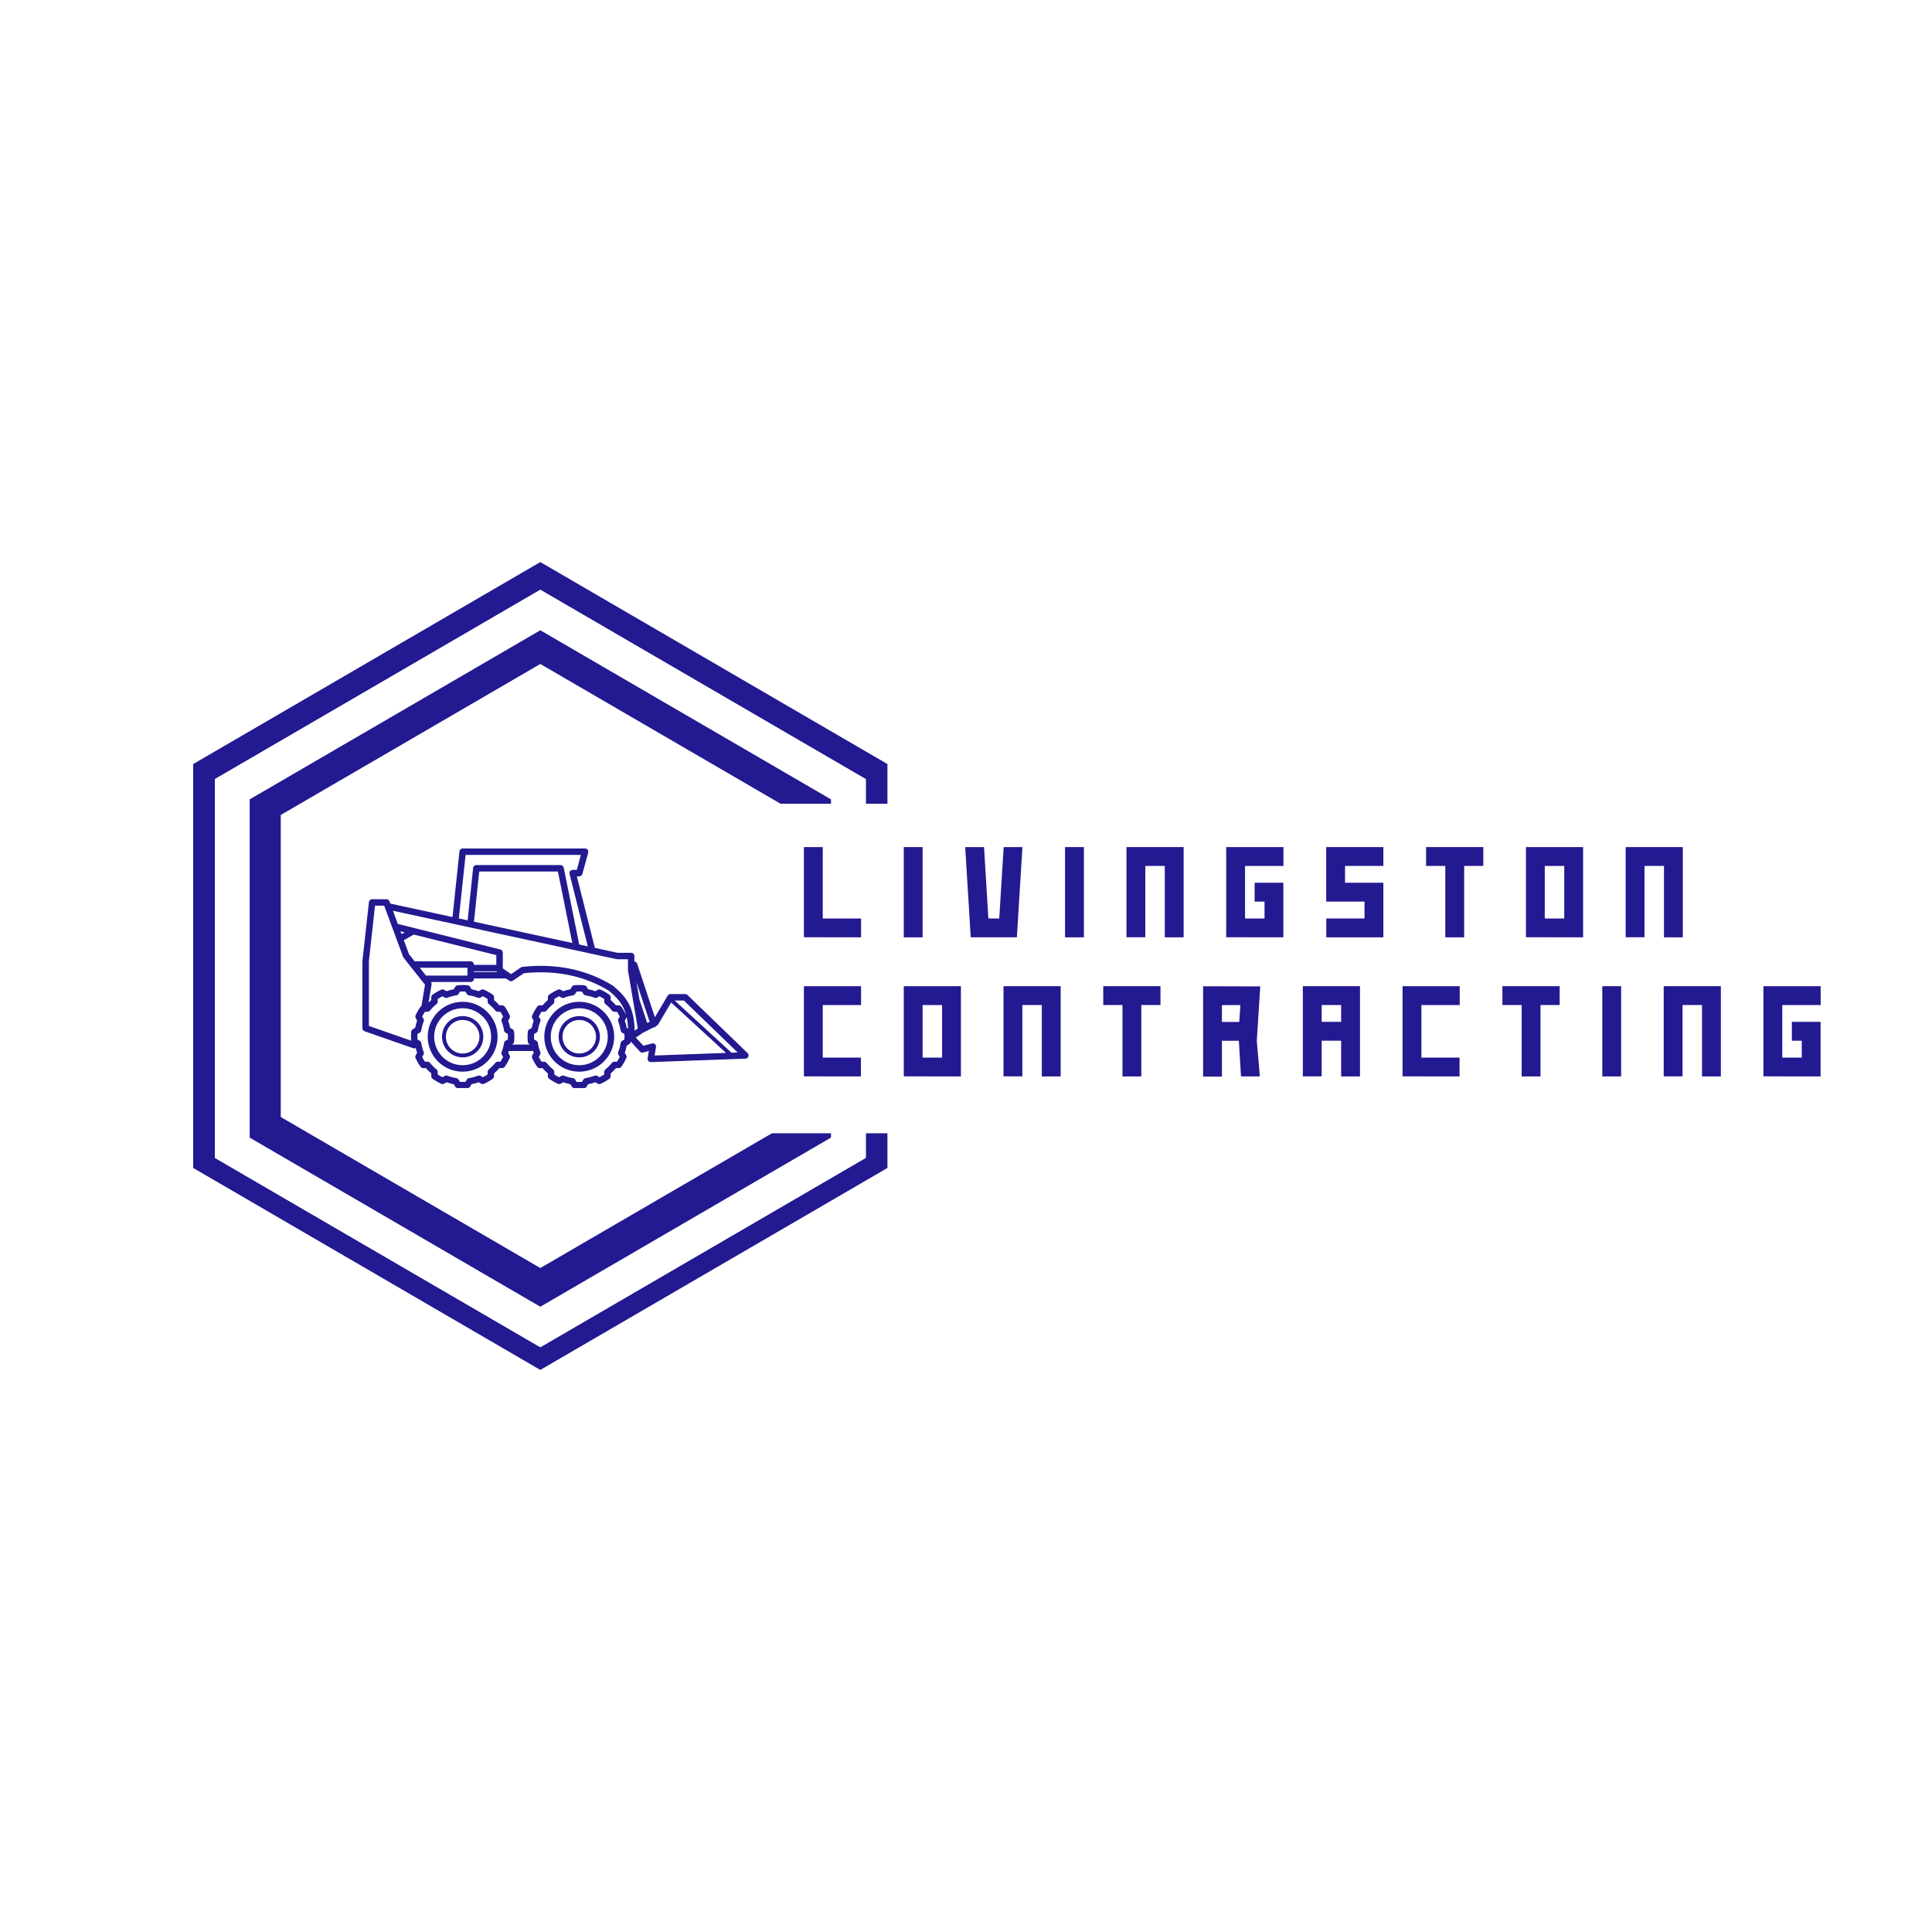 <svg xmlns="http://www.w3.org/2000/svg" xmlns:xlink="http://www.w3.org/1999/xlink" width="500" zoomAndPan="magnify" viewBox="0 0 375 375" height="500" preserveAspectRatio="xMidYMid meet" version="1.0"><defs><g/><clipPath id="9f2499aea7"><path d="M 37.5 109.098 L 172.25 109.098 L 172.25 265.957 L 37.5 265.957 Z M 37.5 109.098 " clip-rule="nonzero"/></clipPath><clipPath id="a5e4c11281"><path d="M 104.875 109.098 L 172.25 148.301 L 172.25 226.699 L 104.875 265.902 L 37.5 226.699 L 37.5 148.301 Z M 104.875 109.098 " clip-rule="nonzero"/></clipPath><clipPath id="4544037a09"><path d="M 41.707 114.477 L 168.047 114.477 L 168.047 261.547 L 41.707 261.547 Z M 41.707 114.477 " clip-rule="nonzero"/></clipPath><clipPath id="9f2d6ca018"><path d="M 104.875 114.477 L 168.047 151.23 L 168.047 224.738 L 104.875 261.492 L 41.707 224.738 L 41.707 151.23 Z M 104.875 114.477 " clip-rule="nonzero"/></clipPath><clipPath id="24c69aef9d"><path d="M 48.461 122.336 L 161.293 122.336 L 161.293 253.68 L 48.461 253.68 Z M 48.461 122.336 " clip-rule="nonzero"/></clipPath><clipPath id="9c67d27b90"><path d="M 104.875 122.336 L 161.293 155.16 L 161.293 220.809 L 104.875 253.633 L 48.461 220.809 L 48.461 155.16 Z M 104.875 122.336 " clip-rule="nonzero"/></clipPath><clipPath id="8879a83137"><path d="M 139.16 156 L 251.66 156 L 251.66 219.969 L 139.16 219.969 Z M 139.16 156 " clip-rule="nonzero"/></clipPath><clipPath id="e63d3617ee"><path d="M 54.496 128.875 L 155.258 128.875 L 155.258 246.168 L 54.496 246.168 Z M 54.496 128.875 " clip-rule="nonzero"/></clipPath><clipPath id="c1818cdec1"><path d="M 104.875 128.875 L 155.258 158.188 L 155.258 216.812 L 104.875 246.125 L 54.496 216.812 L 54.496 158.188 Z M 104.875 128.875 " clip-rule="nonzero"/></clipPath><clipPath id="6da88c32f0"><path d="M 70.348 164.688 L 145.348 164.688 L 145.348 211.188 L 70.348 211.188 Z M 70.348 164.688 " clip-rule="nonzero"/></clipPath></defs><rect x="-37.5" width="450" fill="#ffffff" y="-37.5" height="450" fill-opacity="1"/><rect x="-37.5" width="450" fill="#ffffff" y="-37.5" height="450" fill-opacity="1"/><g clip-path="url(#9f2499aea7)"><g clip-path="url(#a5e4c11281)"><path fill="#231991" d="M 37.5 109.098 L 172.25 109.098 L 172.25 265.957 L 37.5 265.957 Z M 37.5 109.098 " fill-opacity="1" fill-rule="nonzero"/></g></g><g clip-path="url(#4544037a09)"><g clip-path="url(#9f2d6ca018)"><path fill="#ffffff" d="M 41.707 114.477 L 168.047 114.477 L 168.047 261.547 L 41.707 261.547 Z M 41.707 114.477 " fill-opacity="1" fill-rule="nonzero"/><path fill="#ffffff" d="M 41.707 114.477 L 168.047 114.477 L 168.047 261.547 L 41.707 261.547 Z M 41.707 114.477 " fill-opacity="1" fill-rule="nonzero"/></g></g><g clip-path="url(#24c69aef9d)"><g clip-path="url(#9c67d27b90)"><path fill="#231991" d="M 48.461 122.336 L 161.293 122.336 L 161.293 253.68 L 48.461 253.68 Z M 48.461 122.336 " fill-opacity="1" fill-rule="nonzero"/></g></g><g clip-path="url(#8879a83137)"><path fill="#ffffff" d="M 139.16 156 L 251.602 156 L 251.602 219.969 L 139.16 219.969 Z M 139.16 156 " fill-opacity="1" fill-rule="nonzero"/></g><g clip-path="url(#e63d3617ee)"><g clip-path="url(#c1818cdec1)"><path fill="#ffffff" d="M 54.496 128.875 L 155.258 128.875 L 155.258 246.168 L 54.496 246.168 Z M 54.496 128.875 " fill-opacity="1" fill-rule="nonzero"/></g></g><g clip-path="url(#6da88c32f0)"><path fill="#231991" d="M 80.684 203.418 C 80.539 203.496 80.359 203.512 80.188 203.453 L 70.77 200.168 C 70.52 200.078 70.348 199.844 70.348 199.574 L 70.348 186.52 C 70.348 186.496 70.352 186.473 70.352 186.449 L 71.609 175.098 C 71.645 174.781 71.91 174.539 72.23 174.539 L 75.008 174.539 C 75.27 174.539 75.504 174.703 75.594 174.949 L 75.758 175.387 L 87.832 178 L 89.18 165.246 C 89.215 164.93 89.48 164.688 89.801 164.688 L 113.566 164.688 C 113.762 164.688 113.945 164.777 114.062 164.934 C 114.184 165.09 114.223 165.289 114.172 165.477 L 113.035 169.637 C 112.965 169.906 112.715 170.098 112.434 170.098 L 111.961 170.098 L 115.461 183.98 L 119.883 184.941 L 122.512 184.941 C 122.859 184.941 123.137 185.219 123.137 185.566 L 123.137 186.633 C 123.379 186.652 123.598 186.812 123.68 187.059 L 127.113 197.453 L 129.598 193.254 C 129.711 193.062 129.918 192.945 130.141 192.945 L 132.992 192.945 C 133.156 192.945 133.312 193.008 133.43 193.121 L 145.113 204.41 C 145.289 204.586 145.348 204.852 145.258 205.086 C 145.168 205.32 144.949 205.477 144.699 205.484 L 126.344 206.152 C 126.156 206.156 125.977 206.078 125.852 205.938 C 125.727 205.797 125.672 205.609 125.703 205.422 L 125.941 203.992 L 124.836 204.285 C 124.609 204.348 124.371 204.277 124.215 204.105 L 122.426 202.168 C 122.422 202.18 122.422 202.188 122.422 202.199 C 122.398 202.402 122.285 202.578 122.113 202.68 C 122.113 202.68 121.648 202.945 121.648 202.945 C 121.562 203.422 121.438 203.891 121.273 204.348 L 121.539 204.812 C 121.641 204.984 121.652 205.199 121.57 205.383 C 121.297 205.973 120.973 206.535 120.598 207.062 C 120.48 207.227 120.293 207.324 120.086 207.324 C 120.086 207.324 119.559 207.324 119.559 207.324 C 119.242 207.695 118.898 208.035 118.531 208.352 L 118.531 208.883 C 118.531 209.086 118.43 209.273 118.27 209.395 C 117.738 209.77 117.176 210.094 116.586 210.363 C 116.402 210.445 116.191 210.438 116.016 210.336 C 116.016 210.336 115.555 210.07 115.555 210.07 C 115.098 210.23 114.629 210.355 114.148 210.445 L 113.887 210.906 C 113.781 211.082 113.602 211.195 113.402 211.215 C 112.762 211.277 112.109 211.277 111.461 211.215 C 111.262 211.195 111.082 211.082 110.984 210.906 C 110.984 210.906 110.715 210.445 110.715 210.445 C 110.238 210.355 109.77 210.23 109.312 210.07 L 108.855 210.336 C 108.68 210.438 108.465 210.445 108.281 210.363 C 107.691 210.094 107.129 209.77 106.602 209.395 C 106.434 209.273 106.34 209.086 106.34 208.883 C 106.34 208.883 106.34 208.352 106.34 208.352 C 105.973 208.035 105.625 207.695 105.312 207.324 L 104.777 207.324 C 104.578 207.324 104.391 207.227 104.27 207.062 C 103.895 206.535 103.566 205.973 103.301 205.383 C 103.219 205.199 103.227 204.984 103.324 204.812 C 103.324 204.812 103.594 204.348 103.594 204.348 C 103.551 204.234 103.516 204.121 103.48 204.004 L 98.758 204.004 C 98.719 204.121 98.684 204.234 98.645 204.348 L 98.906 204.812 C 99.008 204.984 99.02 205.199 98.938 205.383 C 98.664 205.973 98.344 206.535 97.965 207.062 C 97.848 207.227 97.66 207.324 97.453 207.324 C 97.453 207.324 96.926 207.324 96.926 207.324 C 96.609 207.695 96.266 208.035 95.898 208.352 L 95.898 208.883 C 95.898 209.086 95.797 209.273 95.637 209.395 C 95.105 209.77 94.547 210.094 93.953 210.363 C 93.77 210.445 93.559 210.438 93.383 210.336 C 93.383 210.336 92.922 210.07 92.922 210.07 C 92.465 210.23 91.996 210.355 91.52 210.445 L 91.254 210.906 C 91.152 211.082 90.977 211.195 90.77 211.215 C 90.129 211.277 89.477 211.277 88.832 211.215 C 88.629 211.195 88.449 211.082 88.352 210.906 C 88.352 210.906 88.082 210.445 88.082 210.445 C 87.609 210.355 87.141 210.23 86.68 210.07 L 86.223 210.336 C 86.047 210.438 85.836 210.445 85.652 210.363 C 85.059 210.094 84.496 209.77 83.969 209.395 C 83.801 209.273 83.707 209.086 83.707 208.883 C 83.707 208.883 83.707 208.352 83.707 208.352 C 83.34 208.035 82.992 207.695 82.68 207.324 L 82.145 207.324 C 81.945 207.324 81.758 207.227 81.641 207.062 C 81.262 206.535 80.934 205.973 80.668 205.383 C 80.586 205.199 80.594 204.984 80.699 204.812 C 80.699 204.812 80.961 204.348 80.961 204.348 C 80.852 204.043 80.762 203.73 80.684 203.418 Z M 76.27 176.777 L 77.219 179.336 L 97.113 184.293 C 97.391 184.363 97.59 184.613 97.59 184.898 L 97.59 187.961 L 99.207 189.074 L 101.105 187.777 C 101.191 187.719 101.289 187.68 101.391 187.668 C 108.141 186.938 113.938 188.238 118.914 191.289 C 118.945 191.305 118.973 191.324 119 191.344 C 121.113 193.152 123.152 195.078 123.172 200.039 L 123.801 199.621 L 122.906 194.336 L 122.883 194.273 C 122.855 194.195 122.848 194.113 122.852 194.035 L 121.895 188.398 C 121.891 188.363 121.887 188.328 121.887 188.293 L 121.887 187.457 C 121.887 187.449 121.887 187.441 121.887 187.434 L 121.887 186.191 L 119.816 186.191 C 119.77 186.191 119.73 186.188 119.684 186.176 Z M 77.738 180.758 L 77.945 181.301 L 78.555 180.961 Z M 78.383 182.488 L 79.383 185.199 L 80.484 186.59 L 91.359 186.59 C 91.707 186.59 91.984 186.867 91.984 187.215 L 91.984 187.277 L 96.336 187.277 L 96.336 185.387 L 80.301 181.395 C 80.27 181.426 80.23 181.449 80.191 181.473 L 78.418 182.469 C 78.406 182.477 78.395 182.484 78.383 182.488 Z M 81.477 187.84 L 82.676 189.355 C 84.176 189.355 90.734 189.355 90.734 189.355 L 90.734 187.84 Z M 83.668 190.605 C 83.762 190.738 83.797 190.906 83.773 191.066 L 83.184 194.586 C 83.352 194.422 83.527 194.262 83.707 194.105 L 83.707 193.574 C 83.707 193.371 83.801 193.184 83.969 193.066 C 84.496 192.688 85.059 192.363 85.652 192.094 C 85.836 192.012 86.047 192.023 86.223 192.125 C 86.223 192.125 86.68 192.391 86.68 192.391 C 87.141 192.227 87.609 192.102 88.082 192.012 L 88.352 191.551 C 88.449 191.379 88.629 191.262 88.832 191.242 C 89.477 191.18 90.129 191.18 90.77 191.242 C 90.977 191.262 91.152 191.379 91.254 191.551 C 91.254 191.551 91.52 192.012 91.52 192.012 C 91.996 192.102 92.465 192.227 92.922 192.391 L 93.383 192.125 C 93.559 192.023 93.77 192.012 93.953 192.094 C 94.547 192.363 95.105 192.688 95.637 193.066 C 95.797 193.184 95.898 193.371 95.898 193.574 C 95.898 193.574 95.898 194.105 95.898 194.105 C 96.266 194.422 96.609 194.766 96.926 195.133 L 97.453 195.133 C 97.66 195.133 97.848 195.23 97.965 195.395 C 98.344 195.922 98.664 196.484 98.938 197.078 C 99.02 197.262 99.008 197.473 98.906 197.648 C 98.906 197.648 98.645 198.109 98.645 198.109 C 98.805 198.566 98.93 199.035 99.02 199.512 L 99.48 199.777 C 99.652 199.879 99.766 200.059 99.789 200.258 C 99.852 200.902 99.852 201.555 99.789 202.199 C 99.766 202.402 99.652 202.578 99.48 202.68 C 99.48 202.68 99.426 202.711 99.355 202.754 L 102.883 202.754 L 102.758 202.68 C 102.582 202.578 102.465 202.402 102.445 202.199 C 102.383 201.555 102.383 200.902 102.445 200.258 C 102.465 200.059 102.582 199.879 102.758 199.777 C 102.758 199.777 103.219 199.512 103.219 199.512 C 103.305 199.035 103.43 198.566 103.594 198.109 L 103.324 197.648 C 103.227 197.473 103.219 197.262 103.301 197.078 C 103.566 196.484 103.895 195.922 104.27 195.395 C 104.391 195.23 104.578 195.133 104.777 195.133 C 104.777 195.133 105.312 195.133 105.312 195.133 C 105.625 194.766 105.973 194.422 106.34 194.105 L 106.34 193.574 C 106.34 193.371 106.434 193.184 106.602 193.066 C 107.129 192.688 107.691 192.363 108.281 192.094 C 108.465 192.012 108.68 192.023 108.855 192.125 C 108.855 192.125 109.312 192.391 109.312 192.391 C 109.77 192.227 110.238 192.102 110.715 192.012 L 110.984 191.551 C 111.082 191.379 111.262 191.262 111.461 191.242 C 112.109 191.18 112.762 191.18 113.402 191.242 C 113.602 191.262 113.781 191.379 113.887 191.551 C 113.887 191.551 114.148 192.012 114.148 192.012 C 114.629 192.102 115.098 192.227 115.555 192.391 L 116.016 192.125 C 116.191 192.023 116.402 192.012 116.586 192.094 C 117.176 192.363 117.738 192.688 118.27 193.066 C 118.43 193.184 118.531 193.371 118.531 193.574 C 118.531 193.574 118.531 194.105 118.531 194.105 C 118.898 194.422 119.242 194.766 119.559 195.133 L 120.086 195.133 C 120.293 195.133 120.48 195.23 120.598 195.395 C 120.961 195.902 121.273 196.441 121.535 197.008 C 120.91 194.734 119.586 193.5 118.223 192.328 C 113.516 189.457 108.043 188.238 101.684 188.898 L 99.562 190.352 C 99.348 190.496 99.07 190.496 98.852 190.352 L 98.23 189.922 L 91.984 189.922 L 91.984 189.98 C 91.984 190.328 91.707 190.605 91.359 190.605 Z M 81.809 195.234 L 82.492 191.133 L 78.34 185.898 C 78.297 185.848 78.266 185.789 78.242 185.727 C 78.242 185.727 74.57 175.793 74.57 175.793 L 72.789 175.793 L 71.602 186.555 C 71.602 186.555 71.602 199.133 71.602 199.133 L 79.797 201.992 C 79.754 201.414 79.758 200.836 79.816 200.258 C 79.832 200.059 79.949 199.879 80.125 199.777 C 80.125 199.777 80.586 199.512 80.586 199.512 C 80.672 199.035 80.801 198.566 80.961 198.109 L 80.699 197.648 C 80.594 197.473 80.586 197.262 80.668 197.078 C 80.934 196.484 81.262 195.922 81.641 195.395 C 81.688 195.332 81.746 195.277 81.809 195.234 Z M 89.055 178.266 L 90.766 178.637 L 91.832 168.469 C 91.863 168.152 92.129 167.91 92.453 167.91 L 108.805 167.91 C 109.102 167.91 109.355 168.117 109.418 168.41 L 112.422 183.324 L 114.09 183.688 L 110.551 169.625 C 110.504 169.438 110.543 169.238 110.66 169.086 C 110.781 168.934 110.961 168.844 111.156 168.844 L 111.957 168.844 C 111.957 168.844 112.746 165.938 112.746 165.938 L 90.367 165.938 L 89.07 178.172 C 89.066 178.203 89.062 178.234 89.055 178.266 Z M 91.996 178.902 L 111.086 183.035 L 108.293 169.16 C 108.293 169.16 93.016 169.16 93.016 169.16 Z M 124.121 194.035 C 124.387 194.84 125.609 198.527 125.609 198.527 L 126.102 198.367 L 123.543 190.637 Z M 123.406 201.387 L 124.879 202.98 L 126.555 202.531 C 126.762 202.477 126.98 202.531 127.137 202.672 C 127.293 202.816 127.367 203.031 127.332 203.238 L 127.062 204.871 L 140.918 204.371 L 130.27 194.582 L 127.77 198.809 C 127.711 198.906 127.625 198.988 127.523 199.043 L 127.418 199.098 C 127.344 199.215 127.23 199.312 127.086 199.359 L 126.641 199.508 L 124.961 200.383 C 124.926 200.402 124.887 200.418 124.844 200.43 C 124.84 200.434 124.836 200.438 124.832 200.438 Z M 141.984 204.332 L 143.184 204.289 L 132.738 194.199 C 132.738 194.199 131.617 194.199 130.957 194.199 Z M 121.625 197.352 C 121.617 197.453 121.594 197.555 121.539 197.648 C 121.539 197.648 121.273 198.109 121.273 198.109 C 121.438 198.566 121.562 199.035 121.648 199.512 L 121.91 199.66 C 121.883 198.789 121.781 198.023 121.625 197.352 Z M 96.465 188.672 C 96.434 188.629 96.402 188.578 96.383 188.531 L 91.984 188.531 L 91.984 188.672 Z M 112.965 192.465 C 112.609 192.441 112.254 192.441 111.902 192.465 L 111.652 192.895 C 111.559 193.059 111.391 193.172 111.203 193.199 C 110.617 193.289 110.039 193.445 109.484 193.66 C 109.305 193.73 109.109 193.715 108.941 193.621 C 108.941 193.621 108.512 193.371 108.512 193.371 C 108.195 193.531 107.887 193.707 107.59 193.906 L 107.59 194.402 C 107.59 194.59 107.504 194.77 107.355 194.891 C 106.891 195.262 106.469 195.684 106.094 196.148 C 105.977 196.297 105.797 196.383 105.609 196.383 C 105.609 196.383 105.109 196.387 105.109 196.387 C 104.91 196.684 104.738 196.988 104.578 197.309 L 104.824 197.738 C 104.922 197.902 104.938 198.102 104.867 198.277 C 104.648 198.836 104.496 199.41 104.402 200 C 104.379 200.188 104.266 200.352 104.098 200.449 C 104.098 200.449 103.668 200.695 103.668 200.695 C 103.648 201.051 103.648 201.406 103.668 201.762 L 104.098 202.012 C 104.266 202.105 104.379 202.27 104.402 202.457 C 104.496 203.047 104.648 203.625 104.867 204.18 C 104.938 204.355 104.922 204.555 104.824 204.719 C 104.824 204.719 104.578 205.152 104.578 205.152 C 104.738 205.469 104.91 205.777 105.109 206.074 L 105.609 206.074 C 105.797 206.074 105.977 206.16 106.094 206.309 C 106.469 206.773 106.891 207.195 107.355 207.57 C 107.504 207.688 107.59 207.867 107.59 208.059 C 107.59 208.059 107.59 208.555 107.59 208.555 C 107.887 208.75 108.195 208.93 108.512 209.086 L 108.941 208.84 C 109.109 208.742 109.305 208.73 109.484 208.797 C 110.039 209.016 110.617 209.168 111.203 209.258 C 111.391 209.289 111.559 209.398 111.652 209.562 C 111.652 209.562 111.902 209.996 111.902 209.996 C 112.254 210.016 112.609 210.016 112.965 209.996 L 113.215 209.562 C 113.312 209.398 113.473 209.289 113.66 209.258 C 114.25 209.168 114.832 209.016 115.387 208.797 C 115.559 208.73 115.762 208.742 115.922 208.84 C 115.922 208.84 116.355 209.086 116.355 209.086 C 116.676 208.93 116.984 208.75 117.281 208.555 L 117.281 208.059 C 117.281 207.867 117.363 207.688 117.512 207.57 C 117.977 207.195 118.402 206.773 118.773 206.309 C 118.891 206.16 119.074 206.074 119.262 206.074 C 119.262 206.074 119.758 206.074 119.758 206.074 C 119.953 205.777 120.133 205.469 120.293 205.152 L 120.043 204.719 C 119.949 204.555 119.934 204.355 120.004 204.18 C 120.219 203.625 120.371 203.047 120.465 202.457 C 120.492 202.27 120.605 202.105 120.77 202.012 C 120.77 202.012 121.199 201.762 121.199 201.762 C 121.223 201.406 121.223 201.051 121.199 200.695 L 120.77 200.449 C 120.605 200.352 120.492 200.188 120.465 200 C 120.371 199.41 120.219 198.836 120.004 198.277 C 119.934 198.102 119.949 197.902 120.043 197.738 C 120.043 197.738 120.293 197.309 120.293 197.309 C 120.133 196.988 119.953 196.684 119.758 196.387 L 119.262 196.383 C 119.074 196.383 118.891 196.297 118.773 196.148 C 118.402 195.684 117.977 195.262 117.512 194.891 C 117.363 194.77 117.281 194.59 117.281 194.402 C 117.281 194.402 117.281 193.906 117.281 193.906 C 116.984 193.707 116.676 193.531 116.355 193.371 L 115.922 193.621 C 115.762 193.715 115.559 193.73 115.387 193.66 C 114.832 193.445 114.25 193.289 113.66 193.199 C 113.473 193.172 113.312 193.059 113.215 192.895 Z M 112.434 194.445 C 116.18 194.445 119.215 197.484 119.215 201.23 C 119.215 204.973 116.18 208.012 112.434 208.012 C 108.691 208.012 105.648 204.973 105.648 201.23 C 105.648 197.484 108.691 194.445 112.434 194.445 Z M 112.434 195.699 C 109.379 195.699 106.902 198.176 106.902 201.23 C 106.902 204.281 109.379 206.758 112.434 206.758 C 115.484 206.758 117.965 204.281 117.965 201.23 C 117.965 198.176 115.484 195.699 112.434 195.699 Z M 112.434 197.223 C 114.648 197.223 116.441 199.02 116.441 201.23 C 116.441 203.441 114.648 205.234 112.434 205.234 C 110.223 205.234 108.43 203.441 108.43 201.23 C 108.43 199.02 110.223 197.223 112.434 197.223 Z M 112.434 197.973 C 110.637 197.973 109.18 199.434 109.18 201.23 C 109.18 203.027 110.637 204.484 112.434 204.484 C 114.23 204.484 115.691 203.027 115.691 201.23 C 115.691 199.434 114.23 197.973 112.434 197.973 Z M 90.336 192.465 C 89.977 192.441 89.621 192.441 89.27 192.465 L 89.023 192.895 C 88.926 193.059 88.758 193.172 88.57 193.199 C 87.984 193.289 87.406 193.445 86.852 193.66 C 86.672 193.73 86.477 193.715 86.309 193.621 C 86.309 193.621 85.879 193.371 85.879 193.371 C 85.562 193.531 85.254 193.707 84.957 193.906 L 84.957 194.402 C 84.957 194.59 84.871 194.77 84.723 194.891 C 84.258 195.262 83.836 195.684 83.465 196.148 C 83.344 196.297 83.164 196.383 82.977 196.383 C 82.977 196.383 82.477 196.387 82.477 196.387 C 82.277 196.684 82.105 196.988 81.945 197.309 L 82.191 197.738 C 82.289 197.902 82.305 198.102 82.234 198.277 C 82.016 198.836 81.863 199.41 81.773 200 C 81.746 200.188 81.633 200.352 81.465 200.449 C 81.465 200.449 81.035 200.695 81.035 200.695 C 81.016 201.051 81.016 201.406 81.035 201.762 L 81.465 202.012 C 81.633 202.105 81.746 202.27 81.773 202.457 C 81.863 203.047 82.016 203.625 82.234 204.18 C 82.305 204.355 82.289 204.555 82.191 204.719 C 82.191 204.719 81.945 205.152 81.945 205.152 C 82.105 205.469 82.277 205.777 82.477 206.074 L 82.977 206.074 C 83.164 206.074 83.344 206.16 83.465 206.309 C 83.836 206.773 84.258 207.195 84.723 207.57 C 84.871 207.688 84.957 207.867 84.957 208.059 C 84.957 208.059 84.957 208.555 84.957 208.555 C 85.254 208.75 85.562 208.93 85.879 209.086 L 86.309 208.84 C 86.477 208.742 86.672 208.73 86.852 208.797 C 87.406 209.016 87.984 209.168 88.57 209.258 C 88.758 209.289 88.926 209.398 89.023 209.562 C 89.023 209.562 89.27 209.996 89.27 209.996 C 89.621 210.016 89.977 210.016 90.336 209.996 L 90.582 209.562 C 90.68 209.398 90.84 209.289 91.027 209.258 C 91.621 209.168 92.199 209.016 92.754 208.797 C 92.926 208.73 93.129 208.742 93.289 208.84 C 93.289 208.84 93.727 209.086 93.727 209.086 C 94.043 208.93 94.352 208.75 94.648 208.555 L 94.648 208.059 C 94.648 207.867 94.734 207.688 94.879 207.57 C 95.348 207.195 95.77 206.773 96.141 206.309 C 96.262 206.16 96.441 206.074 96.629 206.074 C 96.629 206.074 97.125 206.074 97.125 206.074 C 97.32 205.777 97.5 205.469 97.66 205.152 L 97.41 204.719 C 97.316 204.555 97.301 204.355 97.371 204.18 C 97.59 203.625 97.742 203.047 97.832 202.457 C 97.859 202.27 97.973 202.105 98.137 202.012 C 98.137 202.012 98.57 201.762 98.57 201.762 C 98.59 201.406 98.59 201.051 98.57 200.695 L 98.137 200.449 C 97.973 200.352 97.859 200.188 97.832 200 C 97.742 199.41 97.59 198.836 97.371 198.277 C 97.301 198.102 97.316 197.902 97.41 197.738 C 97.41 197.738 97.66 197.309 97.66 197.309 C 97.5 196.988 97.32 196.684 97.125 196.387 L 96.629 196.383 C 96.441 196.383 96.262 196.297 96.141 196.148 C 95.77 195.684 95.348 195.262 94.879 194.891 C 94.734 194.77 94.648 194.59 94.648 194.402 C 94.648 194.402 94.648 193.906 94.648 193.906 C 94.352 193.707 94.043 193.531 93.727 193.371 L 93.289 193.621 C 93.129 193.715 92.926 193.73 92.754 193.66 C 92.199 193.445 91.621 193.289 91.027 193.199 C 90.84 193.172 90.68 193.059 90.582 192.895 Z M 89.801 194.445 C 93.547 194.445 96.582 197.484 96.582 201.23 C 96.582 204.973 93.547 208.012 89.801 208.012 C 86.059 208.012 83.016 204.973 83.016 201.23 C 83.016 197.484 86.059 194.445 89.801 194.445 Z M 89.801 195.699 C 86.746 195.699 84.27 198.176 84.27 201.23 C 84.27 204.281 86.746 206.758 89.801 206.758 C 92.852 206.758 95.332 204.281 95.332 201.23 C 95.332 198.176 92.852 195.699 89.801 195.699 Z M 89.801 197.223 C 92.016 197.223 93.809 199.02 93.809 201.23 C 93.809 203.441 92.016 205.234 89.801 205.234 C 87.59 205.234 85.797 203.441 85.797 201.23 C 85.797 199.02 87.59 197.223 89.801 197.223 Z M 89.801 197.973 C 88.004 197.973 86.547 199.434 86.547 201.23 C 86.547 203.027 88.004 204.484 89.801 204.484 C 91.598 204.484 93.059 203.027 93.059 201.23 C 93.059 199.434 91.598 197.973 89.801 197.973 Z M 89.801 197.973 " fill-opacity="1" fill-rule="evenodd"/></g><g fill="#231991" fill-opacity="1"><g transform="translate(155.257, 185.153)"><g><path d="M 4.438 -6.875 L 11.875 -6.875 L 11.875 -3.219 L 0.781 -3.234 L 0.781 -20.734 L 4.438 -20.734 Z M 4.438 -6.875 "/></g></g></g><g fill="#231991" fill-opacity="1"><g transform="translate(174.64, 185.153)"><g><path d="M 4.438 -3.219 L 0.781 -3.219 L 0.781 -20.734 L 4.438 -20.734 Z M 4.438 -3.219 "/></g></g></g><g fill="#231991" fill-opacity="1"><g transform="translate(186.562, 185.153)"><g><path d="M 7.391 -6.875 L 8.25 -20.734 L 11.891 -20.734 L 10.812 -3.219 L 1.859 -3.219 L 0.781 -20.734 L 4.438 -20.734 L 5.281 -6.875 Z M 7.391 -6.875 "/></g></g></g><g fill="#231991" fill-opacity="1"><g transform="translate(205.945, 185.153)"><g><path d="M 4.438 -3.219 L 0.781 -3.219 L 0.781 -20.734 L 4.438 -20.734 Z M 4.438 -3.219 "/></g></g></g><g fill="#231991" fill-opacity="1"><g transform="translate(217.867, 185.153)"><g><path d="M 11.875 -3.219 L 8.219 -3.219 L 8.219 -17.078 L 4.438 -17.078 L 4.438 -3.234 L 0.781 -3.234 L 0.781 -20.734 L 11.875 -20.734 Z M 11.875 -3.219 "/></g></g></g><g fill="#231991" fill-opacity="1"><g transform="translate(237.225, 185.153)"><g><path d="M 0.781 -20.734 L 11.891 -20.734 L 11.891 -17.078 L 4.438 -17.078 L 4.438 -6.875 L 8.219 -6.875 L 8.219 -10.156 L 6.297 -10.156 L 6.297 -13.812 L 11.875 -13.812 L 11.875 -3.219 L 0.781 -3.234 Z M 0.781 -20.734 "/></g></g></g><g fill="#231991" fill-opacity="1"><g transform="translate(256.634, 185.153)"><g><path d="M 0.781 -20.734 L 11.875 -20.734 L 11.875 -17.078 L 4.438 -17.078 L 4.438 -13.812 L 11.875 -13.812 L 11.875 -3.219 L 0.797 -3.219 L 0.797 -6.875 L 8.219 -6.875 L 8.219 -10.156 L 0.781 -10.156 Z M 0.781 -20.734 "/></g></g></g><g fill="#231991" fill-opacity="1"><g transform="translate(276.018, 185.153)"><g><path d="M 11.891 -17.078 L 8.172 -17.078 L 8.172 -3.219 L 4.516 -3.219 L 4.516 -17.078 L 0.781 -17.078 L 0.781 -20.734 L 11.891 -20.734 Z M 11.891 -17.078 "/></g></g></g><g fill="#231991" fill-opacity="1"><g transform="translate(295.401, 185.153)"><g><path d="M 11.875 -20.734 L 11.875 -3.219 L 0.781 -3.234 L 0.781 -20.734 Z M 4.438 -17.078 L 4.438 -6.875 L 8.219 -6.875 L 8.219 -17.078 Z M 4.438 -17.078 "/></g></g></g><g fill="#231991" fill-opacity="1"><g transform="translate(314.759, 185.153)"><g><path d="M 11.875 -3.219 L 8.219 -3.219 L 8.219 -17.078 L 4.438 -17.078 L 4.438 -3.234 L 0.781 -3.234 L 0.781 -20.734 L 11.875 -20.734 Z M 11.875 -3.219 "/></g></g></g><g fill="#231991" fill-opacity="1"><g transform="translate(155.257, 212.153)"><g><path d="M 11.875 -17.078 L 4.438 -17.078 L 4.438 -6.875 L 11.844 -6.875 L 11.844 -3.219 L 0.781 -3.234 L 0.781 -20.734 L 11.875 -20.734 Z M 11.875 -17.078 "/></g></g></g><g fill="#231991" fill-opacity="1"><g transform="translate(174.64, 212.153)"><g><path d="M 11.875 -20.734 L 11.875 -3.219 L 0.781 -3.234 L 0.781 -20.734 Z M 4.438 -17.078 L 4.438 -6.875 L 8.219 -6.875 L 8.219 -17.078 Z M 4.438 -17.078 "/></g></g></g><g fill="#231991" fill-opacity="1"><g transform="translate(193.998, 212.153)"><g><path d="M 11.875 -3.219 L 8.219 -3.219 L 8.219 -17.078 L 4.438 -17.078 L 4.438 -3.234 L 0.781 -3.234 L 0.781 -20.734 L 11.875 -20.734 Z M 11.875 -3.219 "/></g></g></g><g fill="#231991" fill-opacity="1"><g transform="translate(213.356, 212.153)"><g><path d="M 11.891 -17.078 L 8.172 -17.078 L 8.172 -3.219 L 4.516 -3.219 L 4.516 -17.078 L 0.781 -17.078 L 0.781 -20.734 L 11.891 -20.734 Z M 11.891 -17.078 "/></g></g></g><g fill="#231991" fill-opacity="1"><g transform="translate(232.739, 212.153)"><g><path d="M 4.438 -3.188 L 0.781 -3.188 L 0.781 -20.719 L 11.875 -20.688 L 11.203 -10.141 L 11.797 -3.219 L 8.141 -3.219 L 7.719 -10.141 L 4.438 -10.141 Z M 4.438 -17.062 L 4.438 -13.797 L 7.797 -13.797 L 8.016 -17.062 Z M 4.438 -17.062 "/></g></g></g><g fill="#231991" fill-opacity="1"><g transform="translate(252.097, 212.153)"><g><path d="M 0.781 -20.734 L 11.875 -20.734 L 11.875 -3.219 L 8.219 -3.219 L 8.219 -10.156 L 4.438 -10.156 L 4.438 -3.234 L 0.781 -3.234 Z M 4.438 -13.812 L 8.219 -13.812 L 8.219 -17.078 L 4.438 -17.078 Z M 4.438 -13.812 "/></g></g></g><g fill="#231991" fill-opacity="1"><g transform="translate(271.455, 212.153)"><g><path d="M 11.875 -17.078 L 4.438 -17.078 L 4.438 -6.875 L 11.844 -6.875 L 11.844 -3.219 L 0.781 -3.234 L 0.781 -20.734 L 11.875 -20.734 Z M 11.875 -17.078 "/></g></g></g><g fill="#231991" fill-opacity="1"><g transform="translate(290.838, 212.153)"><g><path d="M 11.891 -17.078 L 8.172 -17.078 L 8.172 -3.219 L 4.516 -3.219 L 4.516 -17.078 L 0.781 -17.078 L 0.781 -20.734 L 11.891 -20.734 Z M 11.891 -17.078 "/></g></g></g><g fill="#231991" fill-opacity="1"><g transform="translate(310.222, 212.153)"><g><path d="M 4.438 -3.219 L 0.781 -3.219 L 0.781 -20.734 L 4.438 -20.734 Z M 4.438 -3.219 "/></g></g></g><g fill="#231991" fill-opacity="1"><g transform="translate(322.143, 212.153)"><g><path d="M 11.875 -3.219 L 8.219 -3.219 L 8.219 -17.078 L 4.438 -17.078 L 4.438 -3.234 L 0.781 -3.234 L 0.781 -20.734 L 11.875 -20.734 Z M 11.875 -3.219 "/></g></g></g><g fill="#231991" fill-opacity="1"><g transform="translate(341.501, 212.153)"><g><path d="M 0.781 -20.734 L 11.891 -20.734 L 11.891 -17.078 L 4.438 -17.078 L 4.438 -6.875 L 8.219 -6.875 L 8.219 -10.156 L 6.297 -10.156 L 6.297 -13.812 L 11.875 -13.812 L 11.875 -3.219 L 0.781 -3.234 Z M 0.781 -20.734 "/></g></g></g><g fill="#231991" fill-opacity="1"><g transform="translate(360.921, 212.153)"><g/></g></g></svg>